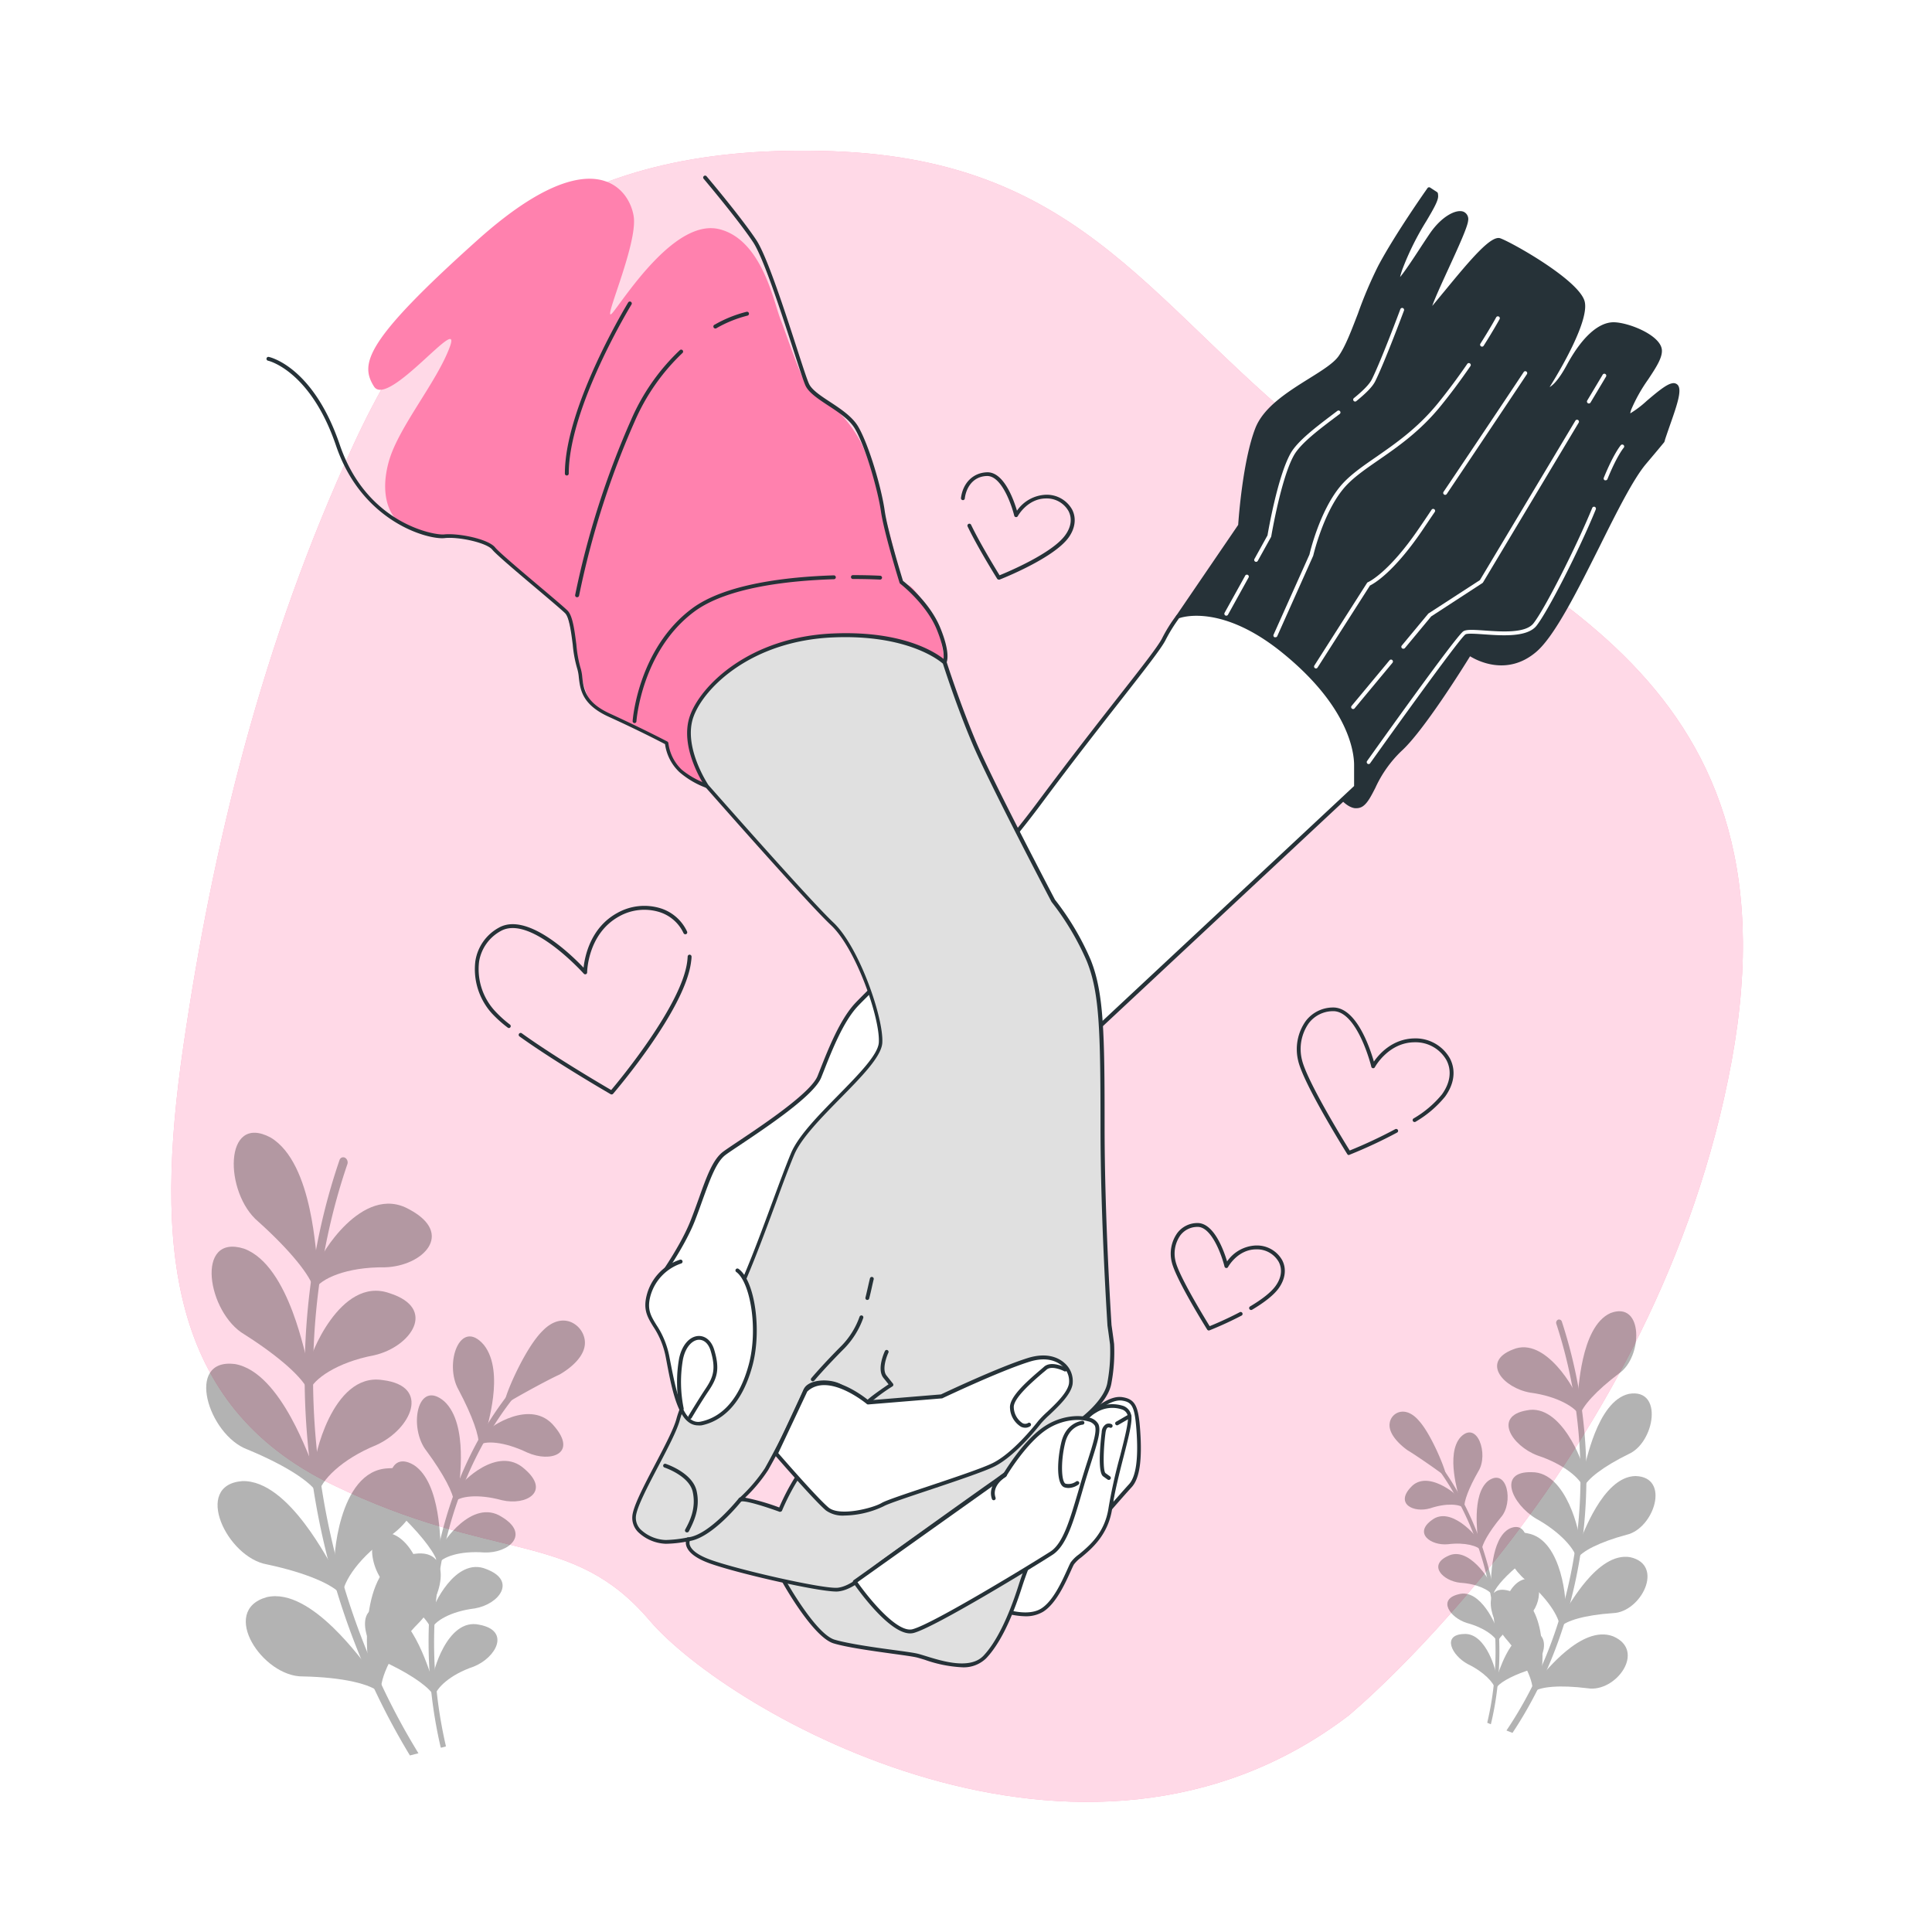 <svg class="animated" id="freepik_stories-holding-hands" xmlns="http://www.w3.org/2000/svg" viewBox="0 0 500 500" version="1.1" xmlns:xlink="http://www.w3.org/1999/xlink" xmlns:svgjs="http://svgjs.com/svgjs"><style>svg#freepik_stories-holding-hands:not(.animated) .animable {opacity: 0;}svg#freepik_stories-holding-hands.animated #freepik--Hearts--inject-50 {animation: 1.5s Infinite  linear floating;animation-delay: 0s;}            @keyframes floating {                0% {                    opacity: 1;                    transform: translateY(0px);                }                50% {                    transform: translateY(-10px);                }                100% {                    opacity: 1;                    transform: translateY(0px);                }            }        </style><g id="freepik--background-simple--inject-50" class="animable" style="transform-origin: 247.696px 252.665px;"><path d="M349,444s80.18-66.18,99.14-169.36S389.44,150.73,343.89,115.79,281.6,41.52,215.58,39.14s-100.18,24.21-124,75.71-36.62,104.37-44.14,156-3.85,92.82,38.51,113.35,62,11.51,82.16,35.17S280,496.54,349,444Z" style="fill: #FF81AE; transform-origin: 247.696px 252.665px;" id="el07l2clbxtm8j" class="animable"></path><g id="elcikwrmcwg1v"><path d="M349,444s80.18-66.18,99.14-169.36S389.44,150.73,343.89,115.79,281.6,41.52,215.58,39.14s-100.18,24.21-124,75.71-36.62,104.37-44.14,156-3.85,92.82,38.51,113.35,62,11.51,82.16,35.17S280,496.54,349,444Z" style="fill: rgb(255, 255, 255); opacity: 0.7; transform-origin: 247.696px 252.665px;" class="animable" id="elu0luj32l98"></path></g></g><g id="freepik--Plants--inject-50" class="animable animator-active" style="transform-origin: 240.907px 373.731px;"><g id="elc1s5vs08zic"><g style="opacity: 0.3; transform-origin: 102.372px 373.731px;" class="animable" id="el0a0u5du404uy"><path d="M136.06,356.66a.63.63,0,0,0-1-.06C114,380.31,105.91,416.85,114,452a.79.79,0,0,0,.13.31l1.23-.31a.71.71,0,0,0,0-.29c-7.92-34.55,0-70.51,20.79-93.85A.91.91,0,0,0,136.06,356.66Z" id="elcew7i6gbhpi" class="animable" style="transform-origin: 123.624px 404.346px;"></path><path d="M124.06,420.48c-8.49-1.92-12.24,13.13-11.94,13.36.09,1.71.2,3.43.36,5.15.48-2.17,4-5.6,10.07-7.66C128.44,429,132.18,422,124.06,420.48Z" id="elg4uk551b9f5" class="animable" style="transform-origin: 120.42px 429.65px;"></path><path d="M99.43,416.24c-8.36-1.54-5,11.63,1.48,14.52,6.28,3.06,10.45,6.19,11.45,8.24-.26-1.72-.48-3.44-.66-5.15C111.41,434,107.33,418,99.43,416.24Z" id="el32snswweee5" class="animable" style="transform-origin: 103.411px 427.558px;"></path><path d="M125.93,406.11c-8.21-3.52-14.13,10.2-13.86,10.47-.17,1.65-.3,3.32-.39,5,.79-2,4.87-4.55,11.18-5.32C129.09,415.22,133.84,409.15,125.93,406.11Z" id="elyovcf97ayms" class="animable" style="transform-origin: 120.879px 413.556px;"></path><path d="M101.92,397.15c-8.14-3.13-6.65,10.21-.61,14.25,5.83,4.18,9.54,8,10.24,10.15,0-1.69,0-3.37.1-5.05C111.34,416.59,109.56,400.46,101.92,397.15Z" id="eld718x4z0nqt" class="animable" style="transform-origin: 103.971px 409.114px;"></path><path d="M129.86,392.57c-7.71-5-15.58,7.1-15.35,7.41-.41,1.56-.78,3.13-1.11,4.73,1.08-1.75,5.52-3.42,11.94-2.93C131.71,402,137.33,397.07,129.86,392.57Z" id="elz805qox578d" class="animable" style="transform-origin: 123.412px 398.035px;"></path><path d="M107.14,379.17c-7.69-4.63-8.11,8.59-2.65,13.68,5.23,5.19,8.4,9.6,8.79,11.82.24-1.63.51-3.25.82-4.86C113.77,399.86,114.3,383.89,107.14,379.17Z" id="el1ydwtha5hht" class="animable" style="transform-origin: 107.458px 391.436px;"></path><path d="M135.75,380.16c-7-6.38-16.62,3.89-16.43,4.22q-.94,2.14-1.79,4.37c1.33-1.48,6-2.24,12.36-.5C136.22,389.73,142.57,386,135.75,380.16Z" id="el20zpou0b4jy" class="animable" style="transform-origin: 128.11px 383.413px;"></path><path d="M115,362.68c-7-6-9.37,6.8-4.63,12.81,4.48,6.07,7,11,7.08,13.2.48-1.53,1-3.05,1.52-4.55C118.6,384.13,121.43,368.68,115,362.68Z" id="eldk73hmlctvk" class="animable" style="transform-origin: 113.589px 374.904px;"></path><path d="M143.5,369.17c-6.08-7.57-17.26.6-17.11.95Q125.13,372,124,374c1.55-1.18,6.34-1,12.45,1.91C142.53,378.62,149.46,376.2,143.5,369.17Z" id="el5ki2xqu1esb" class="animable" style="transform-origin: 134.89px 371.479px;"></path><path d="M125.25,348.09c-6.15-7.22-10.43,4.84-6.56,11.62,3.6,6.79,5.42,12.07,5.16,14.25q1.05-2.1,2.19-4.14C125.69,369.74,130.84,355.21,125.25,348.09Z" id="elb2jcczb1o9v" class="animable" style="transform-origin: 122.541px 359.911px;"></path><path d="M131.17,362.55c-.23,0,4.6-12.91,9.64-17.79,4.81-5,9.47-1.6,10.06,1.79s-2.86,6.7-6.26,8.64C141.08,356.78,131.1,362.31,131.17,362.55Z" id="elp7q8mgcdaef" class="animable" style="transform-origin: 141.049px 352.392px;"></path><path d="M131.26,363.09h-.07a.55.55,0,0,1-.46-.38.43.43,0,0,1,0,0,.43.43,0,0,1,0-.42c.52-2.56,5.4-13.71,9.73-17.9,2.37-2.45,5.1-3.24,7.49-2.15a6,6,0,0,1,3.34,4.3c.86,4.61-4.74,8.2-6.48,9.19-3.44,1.56-12.52,6.59-13.3,7.23A.43.43,0,0,1,131.26,363.09Zm14-20.27a7.07,7.07,0,0,0-4.12,2.36c-4,3.85-7.77,12.65-9,16.09.84-.5,2.16-1.24,4.24-2.39,2.67-1.47,6.2-3.34,8.09-4.19,3.26-1.87,6.58-5,6-8.07a4.8,4.8,0,0,0-2.71-3.43A4.51,4.51,0,0,0,145.25,342.82Z" id="el9zd018plbp8" class="animable" style="transform-origin: 141.027px 352.425px;"></path><path d="M108.29,453.74c-28-45.59-35-103.87-18.39-152.45a1.43,1.43,0,0,0-.62-1.68,1,1,0,0,0-1.4.58c-16.83,49.08-9.82,107.91,18.21,154.12Z" id="elf2x8j3599y" class="animable" style="transform-origin: 93.566px 376.906px;"></path><path d="M105.21,402.58c-12.73,3-10.25,28-9.7,28.1,1,2.48,2,4.94,3.12,7.39-.45-3.55,2.75-11.12,10-18.34C115.64,412.25,117.21,399.16,105.21,402.58Z" id="el4x3gh7rlwx5" class="animable" style="transform-origin: 104.508px 420.046px;"></path><path d="M69,413.35c-12.36,3.51-1,20.71,9.45,20.51,10.24.21,17.6,1.95,20,4.31-1.23-2.38-2.4-4.78-3.53-7.2C94.59,431.38,80.82,410.55,69,413.35Z" id="elabnyoahmvjk" class="animable" style="transform-origin: 81.03px 425.63px;"></path><path d="M100.47,380c-13.15.47-14.34,24.92-13.83,25.13q.92,3.86,2,7.68c.1-3.48,4.42-10.12,12.77-15.64C109.48,391.3,113,379,100.47,380Z" id="el52bhk9vtbpk" class="animable" style="transform-origin: 97.621px 396.376px;"></path><path d="M62.69,383.31c-12.86,1-4,19.76,6.42,21.56,10.19,2.17,17.28,5.26,19.34,8-.86-2.5-1.68-5-2.44-7.57C85.63,405.63,75,382.93,62.69,383.31Z" id="elmum4sudl27g" class="animable" style="transform-origin: 72.377px 398.088px;"></path><path d="M99,357.16c-13.22-2.09-17.94,21.34-17.47,21.63q.36,3.88.88,7.79c.6-3.34,5.89-8.9,15-12.61C106.38,369.91,111.64,358.68,99,357.16Z" id="elcg92ea1uaqo" class="animable" style="transform-origin: 94.002px 371.804px;"></path><path d="M60.74,353c-13-1.54-6.84,18.37,3.31,22.13,9.88,4.08,16.51,8.44,18.18,11.45q-.75-3.87-1.34-7.77C80.47,379.12,73.06,355.07,60.74,353Z" id="elza1m9e4ho5" class="animable" style="transform-origin: 67.798px 369.748px;"></path><path d="M100.82,334.68c-12.92-4.61-21,17.28-20.58,17.63-.13,2.57-.22,5.15-.24,7.73,1.08-3.11,7.17-7.47,16.85-9.3C106.36,348.56,113.24,338.63,100.82,334.68Z" id="eljhi7fxrcn3" class="animable" style="transform-origin: 93.767px 347.041px;"></path><path d="M63.15,323.15c-12.78-4-9.49,16.58.12,22.21,9.3,5.9,15.3,11.42,16.54,14.67q-.19-3.9-.22-7.8C79.12,352.44,75.17,327.57,63.15,323.15Z" id="elshl5ocyiepd" class="animable" style="transform-origin: 67.288px 341.334px;"></path><path d="M105.94,313c-12.26-7-23.57,12.85-23.18,13.26Q82,330,81.4,333.77c1.53-2.83,8.25-5.9,18.2-5.79C109.42,327.71,117.77,319.31,105.94,313Z" id="elnirmboegze" class="animable" style="transform-origin: 96.574px 322.638px;"></path><path d="M70,294.37c-12.2-6.44-12,14.42-3.15,21.79,8.43,7.58,13.64,14.15,14.41,17.56.25-2.56.55-5.12.91-7.66C81.6,326.2,81.31,301.07,70,294.37Z" id="el9301melalha" class="animable" style="transform-origin: 71.331px 313.436px;"></path></g></g><g id="el53vsqn9m8p"><g style="opacity: 0.3; transform-origin: 394.028px 393.907px;" class="animable" id="elf1esx3qt09"><path d="M370.37,376.84a.45.45,0,0,1,.69.05c14.8,18.8,20.49,45.29,14.83,69.12a.67.67,0,0,1-.09.21l-.87-.35a.68.68,0,0,1,0-.2c5.56-23.46,0-49.52-14.6-68A.62.62,0,0,1,370.37,376.84Z" id="elwlszhiu08a" class="animable" style="transform-origin: 379.116px 411.461px;"></path><path d="M378.8,422.88c6-.49,8.6,10.46,8.38,10.6-.06,1.19-.14,2.39-.25,3.58-.33-1.57-2.85-4.35-7.08-6.4C375.72,428.44,373.09,423.09,378.8,422.88Z" id="elzat27w4kd3m" class="animable" style="transform-origin: 381.352px 429.962px;"></path><path d="M396.09,422.41c5.88-.23,3.51,8.68-1,10-4.4,1.52-7.33,3.29-8,4.63.17-1.18.33-2.37.45-3.56C387.68,433.65,390.55,422.87,396.09,422.41Z" id="el5jesqbz7pat" class="animable" style="transform-origin: 393.338px 429.723px;"></path><path d="M377.48,412.59c5.77-1.63,9.92,8.61,9.74,8.77.11,1.18.21,2.36.27,3.55-.55-1.47-3.42-3.69-7.85-4.88C375.27,418.67,371.93,413.93,377.48,412.59Z" id="elixt5ahp0w7d" class="animable" style="transform-origin: 381.031px 418.662px;"></path><path d="M394.34,408.75c5.72-1.37,4.68,7.85.43,10.07-4.09,2.34-6.7,4.64-7.19,6.09,0-1.19,0-2.38-.07-3.56C387.73,421.44,389,410.3,394.34,408.75Z" id="el6n1bintkhh9" class="animable" style="transform-origin: 392.904px 416.761px;"></path><path d="M374.72,402.69c5.42-2.74,10.95,6.57,10.79,6.76.28,1.14.54,2.29.78,3.44-.76-1.34-3.88-3-8.39-3.27C373.43,409.14,369.48,405.09,374.72,402.69Z" id="elbvvs8v9hpit" class="animable" style="transform-origin: 379.256px 407.538px;"></path><path d="M390.68,395.59c5.4-2.47,5.7,6.86,1.86,9.88-3.67,3.11-5.9,5.89-6.17,7.4-.17-1.17-.36-2.33-.58-3.49C386,409.44,385.65,398.18,390.68,395.59Z" id="eldu5osiavmh" class="animable" style="transform-origin: 390.456px 404.024px;"></path><path d="M370.59,393.37c4.91-3.76,11.67,4.42,11.54,4.64.44,1.07.86,2.16,1.25,3.25-.93-1.17-4.22-2.18-8.68-1.61C370.26,400.05,365.8,396.78,370.59,393.37Z" id="eld4zlnycg0w" class="animable" style="transform-origin: 375.953px 396.822px;"></path><path d="M385.19,383.21c4.93-3.49,6.58,5.74,3.25,9.47-3.14,3.81-4.92,7-5,8.55-.34-1.13-.69-2.24-1.07-3.35C382.63,397.9,380.64,386.77,385.19,383.21Z" id="el6k5o7mssicp" class="animable" style="transform-origin: 386.167px 391.833px;"></path><path d="M365.15,384.86c4.26-4.69,12.12,2.18,12,2.42q.88,1.47,1.71,3c-1.09-1-4.46-1.36-8.75.07C365.83,391.6,361,389.19,365.15,384.86Z" id="elstd63gxaakf" class="animable" style="transform-origin: 371.212px 386.952px;"></path><path d="M378,371.92c4.32-4.44,7.33,4.46,4.61,8.83-2.53,4.4-3.81,7.92-3.63,9.48-.49-1.06-1-2.1-1.53-3.13C377.65,387.08,374,376.35,378,371.92Z" id="elrfb37a18f0h" class="animable" style="transform-origin: 379.883px 380.471px;"></path><path d="M373.81,381.47c.16,0-3.24-9.53-6.77-13.47s-6.66-2.09-7.07.23,2,5,4.4,6.71C366.84,376.41,373.85,381.31,373.81,381.47Z" id="elpburtwubbi7" class="animable" style="transform-origin: 366.87px 373.588px;"></path><path d="M373.74,381.84h.05a.32.32,0,0,0,.32-.22s0,0,0,0a.3.3,0,0,0,0-.3c-.36-1.85-3.79-10.18-6.83-13.56-1.67-2-3.58-2.79-5.26-2.27a3.46,3.46,0,0,0-2.35,2.68c-.6,3.15,3.33,6.24,4.55,7.12,2.42,1.44,8.79,5.9,9.35,6.43A.32.32,0,0,0,373.74,381.84Zm-9.83-15.66a6.08,6.08,0,0,1,2.9,2.08c2.79,3.11,5.45,9.68,6.36,12.22-.59-.44-1.52-1.09-3-2.11-1.88-1.3-4.36-3-5.68-3.77-2.29-1.64-4.62-4.16-4.22-6.27a2.78,2.78,0,0,1,1.9-2.14A3.16,3.16,0,0,1,363.91,366.18Z" id="el68w57c48ch4" class="animable" style="transform-origin: 366.879px 373.587px;"></path><path d="M389.87,447.85c19.65-29.18,24.61-69.38,12.92-105.2a.89.89,0,0,1,.43-1.12.77.77,0,0,1,1,.55c11.81,36.19,6.89,76.79-12.79,106.39Z" id="el3b9pup6ibhr" class="animable" style="transform-origin: 400.216px 394.979px;"></path><path d="M392,412.23c8.94,3.43,7.19,20.68,6.81,20.72q-1,2.46-2.19,4.87c.31-2.45-1.93-8.09-7.05-13.9C384.71,418,383.61,408.61,392,412.23Z" id="elewquu9s0zhp" class="animable" style="transform-origin: 392.502px 424.622px;"></path><path d="M417.48,423.48c8.68,3.72.68,14.64-6.63,13.44-7.2-.9-12.37-.42-14.08,1,.87-1.55,1.69-3.11,2.48-4.7C399.49,433.54,409.17,420.31,417.48,423.48Z" id="elemqm5zyufvh" class="animable" style="transform-origin: 409.016px 430.455px;"></path><path d="M395.36,396.83c9.24,1.67,10.08,19,9.72,19.06q-.65,2.61-1.4,5.19c-.07-2.46-3.11-7.56-9-12.29C389,403.87,386.59,394.88,395.36,396.83Z" id="ela7piy61lnw7" class="animable" style="transform-origin: 397.364px 408.819px;"></path><path d="M421.9,403c9,2,2.81,14.28-4.51,14.48-7.16.49-12.14,1.93-13.59,3.63q.92-2.5,1.72-5.07C405.79,416.36,413.29,401.51,421.9,403Z" id="elhazriodlqbu" class="animable" style="transform-origin: 415.086px 412.002px;"></path><path d="M396.39,381c9.29-.12,12.6,16.81,12.27,17-.17,1.8-.37,3.59-.62,5.38-.42-2.41-4.14-6.85-10.56-10.39C391.21,389.17,387.52,380.74,396.39,381Z" id="elmwm49xgktff" class="animable" style="transform-origin: 399.901px 392.187px;"></path><path d="M423.27,382c9.13.24,4.8,13.6-2.33,15.2-6.94,1.87-11.59,4.25-12.76,6.2.35-1.77.66-3.54.93-5.33C409.41,398.27,414.62,382.13,423.27,382Z" id="el3czrnuoliw9" class="animable" style="transform-origin: 418.314px 392.7px;"></path><path d="M395.12,365c9.07-1.93,14.75,14.27,14.45,14.48.1,1.81.15,3.63.17,5.45-.76-2.3-5-6-11.83-8.25C391.23,374.17,386.4,366.5,395.12,365Z" id="eloi8n2tntw3" class="animable" style="transform-origin: 400.073px 374.885px;"></path><path d="M421.57,360.73c9-1.54,6.67,12.61-.08,15.58-6.53,3.2-10.75,6.47-11.61,8.62q.14-2.71.15-5.46C410.36,379.67,413.13,362.61,421.57,360.73Z" id="elp3mva10vn9r" class="animable" style="transform-origin: 418.675px 372.772px;"></path><path d="M391.52,349.25c8.61-3.68,16.56,11.42,16.28,11.67q.54,2.7,1,5.41c-1.08-2.15-5.8-5-12.78-5.92C389.08,359.21,383.21,352.47,391.52,349.25Z" id="elk0hnobtwmy" class="animable" style="transform-origin: 398.122px 357.501px;"></path><path d="M416.8,339.82c8.56-3.28,8.4,11.34,2.21,15.62-5.92,4.47-9.58,8.55-10.12,10.87-.17-1.82-.38-3.65-.64-5.47C408.61,361,408.82,343.37,416.8,339.82Z" id="elp6zw3f3ycy" class="animable" style="transform-origin: 415.857px 352.827px;"></path></g></g></g><g id="freepik--Hearts--inject-50" class="animable" style="transform-origin: 249.535px 233.278px;"><path d="M158.29,283.24a.57.57,0,0,1-.25-.06c-.14-.09-14.27-8.25-23.59-14.95a.5.5,0,0,1,.58-.82c8.45,6.08,20.88,13.37,23.15,14.69,2.27-2.69,18.09-21.83,19.65-33.09.07-.5.11-1,.14-1.47a.5.5,0,0,1,.52-.47.51.51,0,0,1,.48.53c0,.5-.08,1-.15,1.54-1.71,12.37-19.4,33.05-20.15,33.93A.52.52,0,0,1,158.29,283.24Z" style="fill: rgb(38, 50, 56); transform-origin: 156.605px 265.155px;" id="el5nhmv35pb72" class="animable"></path><path d="M131.72,266.06a.51.51,0,0,1-.31-.11,31.09,31.09,0,0,1-4.18-3.76,17.06,17.06,0,0,1-4.2-13.51,11.93,11.93,0,0,1,6-8.56c7.32-4.24,18.86,7,22,10.32.31-2.89,1.77-10.35,8.71-14.16a14.28,14.28,0,0,1,11.26-1.2,11.27,11.27,0,0,1,6.81,6,.5.5,0,0,1-.24.67.52.52,0,0,1-.67-.25,10.26,10.26,0,0,0-6.21-5.45,13.28,13.28,0,0,0-10.47,1.12c-8.16,4.49-8.27,14.38-8.27,14.48a.49.49,0,0,1-.32.47.5.5,0,0,1-.55-.14c-.14-.15-13.88-15.41-21.54-11a11,11,0,0,0-5.55,7.87,16,16,0,0,0,4,12.68,29.62,29.62,0,0,0,4,3.64.5.5,0,0,1,.08.7A.51.51,0,0,1,131.72,266.06Z" style="fill: rgb(38, 50, 56); transform-origin: 150.377px 250.248px;" id="el2vyj2llluuv" class="animable"></path><path d="M349.1,298.92a.48.48,0,0,1-.42-.23c-.46-.74-11.32-18.12-12.71-24.16a12.61,12.61,0,0,1,1.95-10.28,8.87,8.87,0,0,1,6.93-3.51c6.14-.21,9.68,10.46,10.71,14,1.32-1.91,4.75-5.88,10.43-6a10.19,10.19,0,0,1,9.25,5.18c1.59,3.06,1.14,6.57-1.25,9.88a28,28,0,0,1-7.58,6.47.5.5,0,1,1-.53-.84,27.08,27.08,0,0,0,7.3-6.21c2.16-3,2.58-6.14,1.17-8.84a9.17,9.17,0,0,0-8.2-4.64H366c-6.72.1-10.15,6.38-10.18,6.45a.5.5,0,0,1-.93-.12c0-.15-3.66-14.61-10-14.38a7.9,7.9,0,0,0-6.18,3.12,11.6,11.6,0,0,0-1.77,9.44c1.25,5.42,10.79,21,12.37,23.5a122.86,122.86,0,0,0,11.78-5.52.51.51,0,0,1,.68.2.5.5,0,0,1-.21.68,122.88,122.88,0,0,1-12.28,5.73A.57.57,0,0,1,349.1,298.92Z" style="fill: rgb(38, 50, 56); transform-origin: 355.891px 279.829px;" id="elbeym76yu7l" class="animable"></path><path d="M258.48,150a.49.49,0,0,1-.42-.23c-.05-.08-5-8-7.64-13.52a.5.5,0,0,1,.24-.67.5.5,0,0,1,.66.24c2.29,4.78,6.38,11.46,7.37,13.06,2.25-.91,13.68-5.73,17-10.39,1.53-2.11,1.83-4.32.84-6.23a6.47,6.47,0,0,0-5.9-3.26c-4.76.07-7.2,4.52-7.22,4.57a.51.51,0,0,1-.51.26.51.51,0,0,1-.42-.38c-.71-2.9-3.32-10.37-7.07-10.26S250,126.4,249.69,129a.48.48,0,0,1-.55.43.5.5,0,0,1-.44-.56c.5-3.9,3.13-6.51,6.71-6.64,4.37-.18,6.94,7.11,7.78,9.94a9.55,9.55,0,0,1,7.47-4.13,7.51,7.51,0,0,1,6.79,3.8c1.16,2.22.83,4.88-.9,7.28-3.9,5.39-17.31,10.67-17.88,10.89A.58.58,0,0,1,258.48,150Z" style="fill: rgb(38, 50, 56); transform-origin: 263.414px 136.12px;" id="elypvbpl4hm1" class="animable"></path><path d="M312.86,344.33a.51.51,0,0,1-.43-.23c-.33-.53-8.17-13.09-9.18-17.47a9.2,9.2,0,0,1,1.43-7.52,6.52,6.52,0,0,1,5.11-2.59h.14c4.26,0,6.8,7.14,7.64,9.94a9.51,9.51,0,0,1,7.46-4.13h.12a7.48,7.48,0,0,1,6.68,3.8c1.16,2.22.82,4.87-.91,7.28-1.23,1.7-3.55,3.57-6.88,5.55a.51.51,0,0,1-.69-.18.49.49,0,0,1,.18-.68c3.21-1.91,5.43-3.69,6.58-5.28,1.53-2.11,1.82-4.33.83-6.23a6.47,6.47,0,0,0-5.79-3.26h-.1c-4.78.06-7.2,4.52-7.23,4.57a.48.48,0,0,1-.5.26.49.49,0,0,1-.42-.38c-.71-2.9-3.37-10.44-7.08-10.26a5.54,5.54,0,0,0-4.35,2.19,8.21,8.21,0,0,0-1.24,6.7c.87,3.82,7.53,14.69,8.83,16.8,1.1-.44,4.39-1.82,7.84-3.64a.5.5,0,0,1,.46.88A91.17,91.17,0,0,1,313,344.3Z" style="fill: rgb(38, 50, 56); transform-origin: 317.747px 330.425px;" id="elfkk7cfybgem" class="animable"></path></g><g id="freepik--Hands--inject-50" class="animable" style="transform-origin: 251.8px 238.476px;"><path d="M430.42,113.69c2.09-6.56,5.67-14.62,2.39-14s-13.42,12.23-11,6,8.65-12.23,7.76-15.51-8.35-6.26-11.93-6.26S409.85,87.44,406,94.6s-6,6.26-6,6.26,11.34-17.59,9.55-23S390.76,63,388.08,62.1s-11.93,11.33-17,17.29,8.05-18.78,8.35-22.36-5.07-2.09-8.95,3.58-11,17.59-8.05,8.94,9.24-16.4,9.24-18.79a3.26,3.26,0,0,0-.06-.67l-1.78-1.16s-8.31,11.73-12.71,20-6.85,18.58-10.27,23.47-18.09,9.78-21.51,18.57-4.4,24.94-4.4,24.94l-16.11,23.59s-.75,1,6.46,2.4,21.36,11.26,27.42,19.63,8.08,24.24,8.08,24.24,3.18,4.33,5.77,2.31,3.75-8.66,9.82-14.14,17.89-24.82,17.89-24.82,8.66,6.35,17-.87,20.78-39.54,28.28-48.48c1.47-1.75,3.07-3.68,4.72-5.64C430.34,114,430.37,113.85,430.42,113.69Z" style="fill: rgb(38, 50, 56); transform-origin: 369.472px 128.773px;" id="el5hh4t051prt" class="animable"></path><path d="M351.06,209.16a3.25,3.25,0,0,1-.44,0c-2.22-.31-4.15-2.91-4.23-3a.5.5,0,0,1-.09-.24c0-.15-2.08-15.84-8-24-5.76-8-19.69-17.94-27.1-19.43-6.37-1.27-6.72-2.2-6.84-2.54a.66.66,0,0,1,.08-.66l16-23.45c.11-1.61,1.18-16.61,4.43-25,2.14-5.51,8.37-9.41,13.87-12.85,3.44-2.14,6.41-4,7.69-5.83,1.77-2.52,3.32-6.65,5-11a108.26,108.26,0,0,1,5.26-12.38c4.37-8.24,12.67-20,12.75-20.1a.5.5,0,0,1,.68-.13l1.78,1.16a.52.52,0,0,1,.22.32,3.87,3.87,0,0,1,.07.77c0,1.21-1.25,3.36-3,6.33a72,72,0,0,0-6.27,12.62,19.85,19.85,0,0,0-.58,1.94c1.14-1.3,3.51-4.9,5.16-7.43.92-1.41,1.82-2.77,2.59-3.9,3-4.36,6.72-6.27,8.61-5.59a2.08,2.08,0,0,1,1.25,2.34c-.14,1.63-2.55,6.89-5.1,12.45-1.6,3.49-3.52,7.66-4.18,9.6l.05-.05c.94-1.11,2-2.43,3.19-3.85,6.93-8.45,12-14.38,14.34-13.6,2.87,1,19.93,10.54,21.79,16.12,1.61,4.84-6.57,18.54-9,22.4.87-.5,2.38-1.89,4.48-5.78,3.84-7.09,8.13-11,12.07-11,3.58,0,11.42,3,12.41,6.63.57,2.08-1.3,4.91-3.46,8.17a41.64,41.64,0,0,0-4.31,7.64,4.34,4.34,0,0,0-.32,1.14,26.57,26.57,0,0,0,4.28-3.25c2.47-2.09,5-4.25,6.52-4.52a1.48,1.48,0,0,1,1.49.42c1.09,1.27,0,4.7-1.94,10.19-.47,1.35-.95,2.73-1.37,4,0,.09,0,.18-.07.26l-.05.2a.57.57,0,0,1-.1.19c-1.64,2-3.25,3.89-4.72,5.64-3.29,3.92-7.54,12.4-12,21.37-5.69,11.35-11.57,23.09-16.31,27.17-7.47,6.44-15.26,2.38-17.19,1.19-1.84,3-12.11,19.41-17.72,24.49a31,31,0,0,0-6.8,9.59c-1.06,2.06-1.89,3.68-3,4.57A2.89,2.89,0,0,1,351.06,209.16Zm-3.79-3.55c.35.45,1.9,2.31,3.49,2.53a2,2,0,0,0,1.5-.41c1-.76,1.76-2.3,2.76-4.25a31.8,31.8,0,0,1,7-9.87c5.94-5.38,17.68-24.52,17.8-24.71a.51.51,0,0,1,.72-.15c.34.25,8.45,6,16.41-.84,4.58-3.95,10.42-15.59,16.06-26.86,4.53-9,8.8-17.55,12.17-21.56l4.64-5.55,0-.07a2,2,0,0,1,.09-.33h0c.42-1.33.9-2.72,1.38-4.08,1.28-3.7,2.89-8.31,2.12-9.21,0,0-.15-.16-.55-.09-1.24.23-3.91,2.49-6.06,4.31-3.48,3-4.77,3.93-5.57,3.36-.6-.42-.34-1.39,0-2.37a41.8,41.8,0,0,1,4.41-7.84c1.94-2.94,3.77-5.71,3.33-7.36-.8-2.92-7.92-5.89-11.45-5.89S410,88.18,406.41,94.84c-3.9,7.2-6.18,6.66-6.6,6.48a.46.46,0,0,1-.28-.31.48.48,0,0,1,.05-.42c3.12-4.84,10.9-18.31,9.49-22.53-1.69-5.07-18.53-14.62-21.15-15.49-1.87-.62-9,8.08-13.26,13.28-1.17,1.43-2.26,2.75-3.2,3.87-.64.75-1.21,1.34-1.75,1-.71-.45-.43-1.5,4.21-11.62,2.29-5,4.89-10.66,5-12.11.06-.72-.14-1.16-.59-1.32-1.27-.46-4.66,1.14-7.45,5.22-.76,1.12-1.65,2.48-2.57,3.88-4.88,7.44-5.88,8.67-6.71,8.26-.53-.25-.61-.86.35-3.64a72.12,72.12,0,0,1,6.35-12.81c1.54-2.62,2.86-4.88,2.86-5.82a2.23,2.23,0,0,0,0-.37L370,49.61a225.69,225.69,0,0,0-12.4,19.6,105.07,105.07,0,0,0-5.22,12.27c-1.67,4.43-3.24,8.62-5.08,11.25-1.4,2-4.45,3.9-8,6.1-5.36,3.36-11.45,7.16-13.47,12.37-3.36,8.62-4.36,24.62-4.37,24.78a.48.48,0,0,1-.09.25l-16,23.39c.3.25,1.49.93,6,1.83,7.6,1.52,21.85,11.71,27.73,19.82S347.05,203.94,347.27,205.61Zm-42-45.83,0,0Zm125-45.61Z" style="fill: rgb(38, 50, 56); transform-origin: 369.469px 128.818px;" id="elfjck8wjam3g" class="animable"></path><path d="M350.7,103.92a.5.5,0,0,1-.32-.88c2.56-2.08,4-3.61,4.62-4.8,2.44-4.88,7.36-18.09,7.41-18.22a.5.5,0,0,1,.64-.3.52.52,0,0,1,.3.65c-.05.13-5,13.39-7.45,18.31-.68,1.35-2.18,2.93-4.89,5.13A.45.45,0,0,1,350.7,103.92Z" style="fill: rgb(255, 255, 255); transform-origin: 356.791px 91.805px;" id="elcq1hy3pyzma" class="animable"></path><path d="M325.08,145.4a.53.53,0,0,1-.24-.06.5.5,0,0,1-.19-.68l3.38-6.11c.23-1.34,2.61-15.11,5.92-21.13,1.83-3.31,6.77-7,11.56-10.63l.6-.45a.5.5,0,0,1,.6.8l-.6.45c-4.7,3.53-9.56,7.19-11.28,10.31-3.33,6-5.8,20.75-5.83,20.9a1,1,0,0,1-.05.16l-3.43,6.18A.49.49,0,0,1,325.08,145.4Z" style="fill: rgb(255, 255, 255); transform-origin: 335.748px 125.82px;" id="el86d6w7oehzq" class="animable"></path><path d="M317.36,159.34a.53.53,0,0,1-.24-.06.51.51,0,0,1-.2-.68l5.31-9.57a.5.5,0,1,1,.87.48l-5.3,9.58A.5.5,0,0,1,317.36,159.34Z" style="fill: rgb(255, 255, 255); transform-origin: 320.027px 154.03px;" id="el1havsovp202h" class="animable"></path><path d="M383.55,89.71a.56.56,0,0,1-.27-.08.5.5,0,0,1-.15-.69c2.59-4.08,4.07-6.79,4.08-6.82a.51.51,0,0,1,.68-.2.5.5,0,0,1,.2.68s-1.51,2.77-4.12,6.88A.49.49,0,0,1,383.55,89.71Z" style="fill: rgb(255, 255, 255); transform-origin: 385.601px 85.786px;" id="elaut3r52caaa" class="animable"></path><path d="M330.06,164.92a.78.78,0,0,1-.21,0,.51.51,0,0,1-.25-.67l9.29-20.74c.07-.36,2.53-10.94,7.81-17.45,2.31-2.86,5.6-5.14,9.42-7.78,5-3.48,10.72-7.42,16-13.9,2.58-3.18,5.13-6.61,7.59-10.18a.5.5,0,1,1,.82.57c-2.47,3.59-5,7-7.63,10.24-5.34,6.59-11.1,10.57-16.18,14.09-3.76,2.6-7,4.84-9.21,7.59-5.14,6.33-7.62,17-7.65,17.13l-9.32,20.84A.49.49,0,0,1,330.06,164.92Z" style="fill: rgb(255, 255, 255); transform-origin: 355.095px 129.445px;" id="elrvbg2v67ynd" class="animable"></path><path d="M374,128.07a.46.46,0,0,1-.27-.09.49.49,0,0,1-.14-.69c8.87-13.16,20.62-30.79,20.74-31a.49.49,0,0,1,.69-.14.5.5,0,0,1,.14.69c-.12.18-11.87,17.81-20.74,31A.52.52,0,0,1,374,128.07Z" style="fill: rgb(255, 255, 255); transform-origin: 384.373px 112.067px;" id="ely4g2y7x1i0b" class="animable"></path><path d="M340.59,173a.5.5,0,0,1-.27-.08.49.49,0,0,1-.16-.69l13.63-21.37a.48.48,0,0,1,.23-.19c.05,0,5.26-2.3,13.09-13.75,1-1.44,2.13-3.12,3.38-5a.5.5,0,1,1,.83.56c-1.26,1.85-2.4,3.54-3.38,5-7.39,10.8-12.45,13.6-13.39,14.05L341,172.74A.51.51,0,0,1,340.59,173Z" style="fill: rgb(255, 255, 255); transform-origin: 355.744px 152.349px;" id="elazq8jku5qh" class="animable"></path><path d="M411.2,104.42a.45.45,0,0,1-.25-.07.51.51,0,0,1-.18-.69l4-6.69a.5.5,0,1,1,.86.51l-4,6.7A.51.51,0,0,1,411.2,104.42Z" style="fill: rgb(255, 255, 255); transform-origin: 413.204px 100.569px;" id="elr6laxlz7e5a" class="animable"></path><path d="M363.16,167.89a.5.5,0,0,1-.38-.82l6.84-8.24a.48.48,0,0,1,.11-.09L383,150.13l24.69-41.23a.5.5,0,1,1,.85.52l-24.74,41.32a.49.49,0,0,1-.16.16l-13.25,8.63-6.79,8.18A.55.55,0,0,1,363.16,167.89Z" style="fill: rgb(255, 255, 255); transform-origin: 385.651px 138.258px;" id="eld762qd389t" class="animable"></path><path d="M350.18,183.5a.51.51,0,0,1-.32-.12.49.49,0,0,1-.06-.7l9.81-11.8a.5.5,0,0,1,.7-.07.52.52,0,0,1,.07.71l-9.81,11.8A.5.5,0,0,1,350.18,183.5Z" style="fill: rgb(255, 255, 255); transform-origin: 355.084px 177.099px;" id="elvy1i5ch3pbf" class="animable"></path><path d="M415.52,124.3a.58.58,0,0,1-.18,0,.5.5,0,0,1-.28-.65c2.59-6.34,4.35-8.37,4.42-8.45a.5.5,0,0,1,.75.66s-1.74,2-4.24,8.17A.51.51,0,0,1,415.52,124.3Z" style="fill: rgb(255, 255, 255); transform-origin: 417.683px 119.677px;" id="eld7a0pdzbx7c" class="animable"></path><path d="M354.21,197.74a.52.52,0,0,1-.29-.09.51.51,0,0,1-.12-.7c2.35-3.3,23-32.31,24.91-33.57.76-.5,2.51-.41,5.54-.2,4.46.31,10.57.74,12.61-1.86,2.93-3.72,11-19.64,15.21-29.87a.5.5,0,0,1,.65-.28.51.51,0,0,1,.27.66c-4.28,10.5-12.32,26.26-15.34,30.11-2.37,3-8.78,2.57-13.47,2.24-2.16-.15-4.41-.31-4.92,0-1.31.87-15.45,20.4-24.64,33.31A.49.49,0,0,1,354.21,197.74Z" style="fill: rgb(255, 255, 255); transform-origin: 383.369px 164.437px;" id="eluf0n3jyyg2k" class="animable"></path><path d="M169.06,333.22s7.07-9.33,10.18-17.25,4.81-15,8.2-17.54,22.35-14.15,24.61-19.8,5.38-14.15,9.62-18.67,30-28.85,47.24-52,30-38.18,32.24-42.43a39.51,39.51,0,0,1,3.68-5.94s10.75-4.52,27.44,9.05,18.67,25.18,18.67,29.42v5.66l-72.42,67.6-86.84,71.57a27.79,27.79,0,0,1-13-4.25A109.62,109.62,0,0,0,169.06,333.22Z" style="fill: rgb(255, 255, 255); transform-origin: 260px 250.879px;" id="elmza73dfzlvs" class="animable"></path><path d="M191.68,343.34c-.24,0-6.16,0-13.26-4.32-6.95-4.16-9.54-5.33-9.57-5.34a.5.5,0,0,1-.19-.76c.07-.09,7.06-9.37,10.11-17.14.78-2,1.46-3.88,2.12-5.72,2-5.61,3.59-10,6.25-12,.71-.53,2.08-1.45,3.8-2.6,6.61-4.42,18.91-12.64,20.65-17l.64-1.61c2.17-5.5,5.15-13,9.07-17.21.78-.83,2.25-2.3,4.29-4.33,9.36-9.33,28.82-28.73,42.92-47.68,8.31-11.17,15.71-20.62,21.12-27.53,6-7.63,9.93-12.67,11.08-14.83a38.58,38.58,0,0,1,3.74-6,.45.45,0,0,1,.19-.14c.45-.19,11.21-4.49,27.94,9.13,17.5,14.23,18.86,26.41,18.86,29.8v5.66a.48.48,0,0,1-.16.36l-72.41,67.61L192,343.22A.47.47,0,0,1,191.68,343.34ZM169.82,333c1.08.54,3.83,2,9.11,5.14a28.22,28.22,0,0,0,12.58,4.16l86.7-71.44,72.23-67.44V198c0-3.28-1.34-15.07-18.49-29-15.32-12.47-25.64-9.43-26.81-9a41.43,41.43,0,0,0-3.55,5.76c-1.19,2.24-5.16,7.31-11.17,15-5.41,6.9-12.81,16.34-21.11,27.51-14.14,19-33.64,38.44-43,47.79-2,2-3.5,3.48-4.27,4.3-3.79,4-6.73,11.47-8.87,16.9l-.64,1.61c-1.86,4.64-13.85,12.66-21,17.45-1.72,1.15-3.07,2.05-3.76,2.57-2.42,1.81-4,6.33-5.91,11.56-.66,1.85-1.34,3.76-2.13,5.76C177,323,171.31,331,169.82,333Z" style="fill: rgb(38, 50, 56); transform-origin: 259.998px 250.839px;" id="eljae909d1b5" class="animable"></path><path d="M283.35,365.17s3.82-3.59,7-3.14,3.81,2,4.26,8.07.22,11.89-2,14.35-5.16,5.83-5.16,5.83,1.57-14.57,1.35-18.83S283.35,365.17,283.35,365.17Z" style="fill: rgb(255, 255, 255); transform-origin: 289.075px 376.135px;" id="elq5xhcwt5ti8" class="animable"></path><path d="M287.39,390.78a.45.45,0,0,1-.2,0,.5.5,0,0,1-.3-.51c0-.15,1.57-14.59,1.35-18.76-.21-3.88-5-5.82-5.07-5.84a.49.49,0,0,1-.31-.37.52.52,0,0,1,.15-.46c.16-.15,4-3.74,7.37-3.27,3.53.51,4.24,2.47,4.69,8.53.56,7.7-.14,12.51-2.15,14.73-2.21,2.43-5.12,5.79-5.15,5.82A.52.52,0,0,1,287.39,390.78ZM284.27,365c1.5.76,4.78,2.82,5,6.38s-.78,13.44-1.18,17.34c1.06-1.2,2.73-3.11,4.13-4.64,1.79-2,2.43-6.68,1.89-14-.47-6.31-1.2-7.24-3.84-7.62C288.05,362.21,285.41,364.11,284.27,365Z" style="fill: rgb(38, 50, 56); transform-origin: 289.054px 376.159px;" id="elvvf4kw5va" class="animable"></path><path d="M258.91,416.52s6.73,2.69,10.76.23,6.73-10.09,7.85-12.11,8.52-5.16,9.87-14.36,5.38-20.63,4.93-23.77-5.83-3.36-9-1.34-3.14,3.36-4.48,6.28-6.06,26.23-8.3,28.25-8.52,3.82-9.42,7.4S258.91,416.52,258.91,416.52Z" style="fill: rgb(255, 255, 255); transform-origin: 275.632px 390.824px;" id="ele7nf54jev7h" class="animable"></path><path d="M265.35,418.29a20.3,20.3,0,0,1-6.63-1.3.5.5,0,0,1-.3-.58c0-.06,1.36-5.88,2.25-9.43.64-2.59,3.68-4.22,6.37-5.67a18.45,18.45,0,0,0,3.19-2c1.29-1.16,3.84-11.49,5.53-18.33a98.34,98.34,0,0,1,2.65-9.76c.26-.57.47-1.07.66-1.53a9.27,9.27,0,0,1,11.72-5.81,3.24,3.24,0,0,1,2,2.54c.25,1.76-.74,5.64-2,10.55-1.09,4.24-2.31,9.05-2.95,13.37-1,6.91-5.39,10.53-8,12.7a9.31,9.31,0,0,0-1.9,1.82c-.23.4-.53,1.08-.89,1.87-1.43,3.14-3.81,8.39-7.14,10.42A8.67,8.67,0,0,1,265.35,418.29Zm-5.86-2.08c1.48.51,6.69,2.09,9.92.11,3.06-1.87,5.37-6.95,6.75-10,.38-.84.68-1.51.92-1.95a9.5,9.5,0,0,1,2.15-2.1c2.67-2.21,6.71-5.54,7.67-12.08a134.77,134.77,0,0,1,3-13.47c1.17-4.61,2.19-8.6,2-10.16a2.27,2.27,0,0,0-1.46-1.77,7.82,7.82,0,0,0-6.75.78,7.74,7.74,0,0,0-3.62,4.5c-.2.47-.41,1-.68,1.57-.48,1-1.46,5-2.59,9.58-2.44,9.9-4.42,17.57-5.83,18.84a18.34,18.34,0,0,1-3.39,2.11c-2.5,1.35-5.34,2.87-5.88,5C260.89,410.21,259.82,414.79,259.49,416.21Z" style="fill: rgb(38, 50, 56); transform-origin: 275.618px 390.847px;" id="elg68kv5n7v9" class="animable"></path><path d="M286.94,383a.52.52,0,0,1-.29-.09l-1.16-.83c-1.71-1.22-.38-11.32-.37-11.43a2.49,2.49,0,0,1,1.12-2.07,1.61,1.61,0,0,1,1.44,0,.5.5,0,1,1-.48.88.62.62,0,0,0-.52,0c-.16.08-.44.36-.57,1.31-.57,4.27-.7,9.95,0,10.48l1.16.83a.49.49,0,0,1,.12.69A.49.49,0,0,1,286.94,383Z" style="fill: rgb(38, 50, 56); transform-origin: 286.279px 375.706px;" id="el3wzv3x7ora" class="animable"></path><path d="M289.1,368.87a.5.5,0,0,1-.25-.93l3.22-1.86a.51.51,0,0,1,.69.18.49.49,0,0,1-.19.68l-3.22,1.86A.45.45,0,0,1,289.1,368.87Z" style="fill: rgb(38, 50, 56); transform-origin: 290.716px 367.441px;" id="el1157s6msece" class="animable"></path><path d="M202.84,409.12s7.85,14.13,13,15.7,18.16,2.92,21.3,3.59,13.23,5.16,17.72.45,7.63-13.46,9.2-18.39,3.81-10.09,3.81-10.09l-66.83,3.36Z" style="fill: rgb(224, 224, 224); transform-origin: 234.455px 415.683px;" id="eljybnphjc5xi" class="animable"></path><path d="M248.93,431.49a33.76,33.76,0,0,1-9.6-1.94c-.93-.28-1.73-.53-2.28-.65-1.07-.23-3.36-.55-6-.91-5.31-.74-11.91-1.65-15.33-2.69-5.29-1.61-13-15.35-13.3-15.93l0-.09-1.8-5.38a.49.49,0,0,1,.06-.44.51.51,0,0,1,.39-.22l66.83-3.36a.46.46,0,0,1,.44.21.5.5,0,0,1,0,.49c0,.05-2.25,5.19-3.8,10-2.79,8.78-5.92,15-9.31,18.58A8.33,8.33,0,0,1,248.93,431.49ZM203.3,408.92c.46.83,7.92,14,12.69,15.42,3.34,1,10.18,2,15.17,2.66,2.79.38,5,.68,6.1.92.59.13,1.41.38,2.37.68,4.27,1.32,11.42,3.54,14.88-.09,3.23-3.39,6.37-9.68,9.08-18.19,1.21-3.81,2.84-7.8,3.52-9.4l-65.38,3.29Z" style="fill: rgb(38, 50, 56); transform-origin: 234.498px 415.691px;" id="eld5pg75ulcum" class="animable"></path><path d="M244.51,171.45s-1.08-6.77-1.6-8.79-5.84-10.31-7.72-11.15l-1.87-.83s-6.71-29.35-10.86-36.82-10-11.35-12.18-12.18-6.65-15-8.31-19.11-4.7-20.48-15.78-23.25-23.53,16.33-27.41,21.32S165.15,63.47,164,56,153,35.78,123.62,62.09,93.17,94.2,96.77,100s23-19.38,19.65-10.25-13.29,20.77-15.78,29.63.28,14.67,3.6,16.33,10.81,3,10.81,3,7.67-.25,10.23,1.47l2.56,1.73,18.78,16.38s2.3,9.2,2.75,11.79,2.21,10.8,4.15,12.46,19.07,9.71,19.07,9.71a13.44,13.44,0,0,0,3.6,7.19,16.89,16.89,0,0,0,6.79,4s3.21-19.24,22.59-26.16a103.23,103.23,0,0,1,36-6.09Z" style="fill: #FF81AE; transform-origin: 169.911px 124.85px;" id="el05h7kk1rgomy" class="animable"></path><path d="M183,203.92a.45.45,0,0,1-.16,0,22.48,22.48,0,0,1-7-4.09,12.26,12.26,0,0,1-3.73-7.25c-1.18-.62-6.81-3.55-14.53-7.06-6.95-3.15-7.41-7.05-7.78-10.19a11.3,11.3,0,0,0-.47-2.47,31,31,0,0,1-1.1-6c-.43-3.33-.91-7.11-2-8.18-.81-.8-3.91-3.43-7.2-6.21-5-4.21-10.65-9-11.62-10.21-1.46-1.83-8.82-3.41-12.34-3-4.25.47-21.36-4.11-28.1-23.91-6.6-19.43-17.5-22-17.61-22a.5.5,0,0,1-.38-.6.49.49,0,0,1,.59-.38c.47.1,11.54,2.69,18.35,22.7,7,20.58,24.61,23.5,27,23.24,3.55-.39,11.43,1.13,13.23,3.38.91,1.15,6.77,6.1,11.48,10.08,3.45,2.91,6.43,5.43,7.26,6.26,1.32,1.32,1.8,5.11,2.27,8.77a32.22,32.22,0,0,0,1,5.8,11.24,11.24,0,0,1,.53,2.7c.36,3,.77,6.48,7.2,9.4,8.71,4,14.76,7.18,14.82,7.21a.53.53,0,0,1,.26.39,11.5,11.5,0,0,0,3.43,6.87A21.76,21.76,0,0,0,182,202.5a17.68,17.68,0,0,1-.23-11.54c2.08-6.54,7.77-12.18,16.93-16.76,22.54-11.27,42.06-4.71,45.45-3.41.16-.86.22-3.17-1.74-7.94-2.71-6.58-9.36-11.73-9.43-11.78a.49.49,0,0,1-.17-.25c-.17-.52-4-12.88-4.82-18.45-.75-5.26-3.9-16.56-6.73-21.4-1.39-2.38-4.23-4.26-7-6.07-2.57-1.7-5-3.3-5.83-5.17-.51-1.15-1.65-4.68-3.1-9.14-3.08-9.51-7.74-23.89-10.44-27.94-3.93-5.9-12.66-16.23-12.75-16.34a.5.5,0,1,1,.76-.64c.09.1,8.86,10.48,12.82,16.43,2.78,4.16,7.46,18.62,10.56,28.18,1.44,4.44,2.58,7.94,3.07,9,.71,1.6,3,3.12,5.46,4.73,2.72,1.79,5.79,3.82,7.3,6.41,2.75,4.71,6,15.75,6.85,21.76.74,5.16,4.29,16.7,4.73,18.15,1,.77,7,5.69,9.63,12.09,2.81,6.83,1.7,9,1.56,9.24a.5.5,0,0,1-.63.2c-.21-.09-20.86-8.95-45.13,3.19-8.9,4.45-14.42,9.89-16.41,16.16a16.53,16.53,0,0,0,.65,11.92.5.5,0,0,1-.06.56A.53.53,0,0,1,183,203.92Z" style="fill: rgb(38, 50, 56); transform-origin: 157.09px 124.687px;" id="elqdhh2j21zli" class="animable"></path><path d="M227.73,150h0s-2.79-.16-7-.16h0a.5.5,0,0,1,0-1c4.25,0,7,.16,7.07.16a.5.5,0,0,1,.47.53A.51.51,0,0,1,227.73,150Z" style="fill: rgb(38, 50, 56); transform-origin: 224.25px 149.42px;" id="el0nzflupmwgnq" class="animable"></path><path d="M164.2,187.14h0a.5.5,0,0,1-.47-.54c0-.18,1.38-18.73,15.38-29.13,8.62-6.41,24.71-8.19,36.69-8.57a.51.51,0,0,1,.51.49.5.5,0,0,1-.48.51c-11.84.37-27.71,2.12-36.12,8.37-13.63,10.12-15,28.22-15,28.4A.51.51,0,0,1,164.2,187.14Z" style="fill: rgb(38, 50, 56); transform-origin: 190.019px 168.02px;" id="elyl821ch86l" class="animable"></path><path d="M185.28,85A.5.5,0,0,1,185,84a31.94,31.94,0,0,1,8.23-3.31.5.5,0,1,1,.2,1,31.61,31.61,0,0,0-7.95,3.21A.53.53,0,0,1,185.28,85Z" style="fill: rgb(38, 50, 56); transform-origin: 189.231px 82.849px;" id="elvb7mbbw8v1" class="animable"></path><path d="M149.34,154.56h-.08a.5.5,0,0,1-.41-.58,222.23,222.23,0,0,1,14.46-45.28,54.83,54.83,0,0,1,12.62-18.07.5.5,0,0,1,.71,0,.5.5,0,0,1,0,.71,53.94,53.94,0,0,0-12.39,17.75,219.82,219.82,0,0,0-14.38,45.05A.51.51,0,0,1,149.34,154.56Z" style="fill: rgb(38, 50, 56); transform-origin: 162.815px 122.521px;" id="elv0esvt2e3ym" class="animable"></path><path d="M146.69,123.06a.5.5,0,0,1-.5-.5c0-17.4,16.23-44,16.39-44.29a.5.5,0,0,1,.85.53c-.16.26-16.24,26.64-16.24,43.76A.5.5,0,0,1,146.69,123.06Z" style="fill: rgb(38, 50, 56); transform-origin: 154.848px 100.547px;" id="ell0r534nshk" class="animable"></path><path d="M287.84,347.9c-.23-1.8-.67-4.94-.67-4.94s-1.8-26.91-1.8-51.36-.22-34.76-3.59-43.06a69.66,69.66,0,0,0-9.19-15.47s-16.15-30.73-20.41-40.82-7.67-20.8-7.67-20.8-8-7.9-28.89-7S182,177.23,179.07,185.3,183,203.42,183,203.42s26,29.58,32.4,35.66,12.91,24.29,12.53,30.74-19,19.73-22.78,28.84-9.86,27.71-15.56,39.09-12.52,23.91-14,29.61-11,20.49-11.39,25.05,5.51,6.62,8.2,6.62a33.09,33.09,0,0,0,5.83-.67s-1.79,3.14,5.83,5.83,29.38,7.62,33,7.18,6.95-3.82,11.21-7,27.81-20,29.16-20.85,13.9-10.32,18.84-13.46,10.31-7.85,11-12.34A44.28,44.28,0,0,0,287.84,347.9Zm-77.15,28.93c-5.16,4.93-8.75,13.9-8.75,13.9s-8.52-3.14-10.31-2.69a41.72,41.72,0,0,0,6.72-7.85,215.27,215.27,0,0,0,10.1-20.41c1.12-3.14,10.54-2.69,10.54,1.12S215.85,371.89,210.69,376.83Z" style="fill: rgb(224, 224, 224); transform-origin: 226.042px 287.888px;" id="elrg5oq66upll" class="animable"></path><path d="M216.46,411.89c-4.91,0-25.2-4.61-32.63-7.23-3.44-1.22-5.51-2.7-6.15-4.41a2.84,2.84,0,0,1-.18-1.25,31.48,31.48,0,0,1-5.16.53,10.93,10.93,0,0,1-7.23-3.07,5.21,5.21,0,0,1-1.46-4.1c.21-2.55,3-7.85,5.93-13.45,2.35-4.48,4.78-9.11,5.47-11.68,1.17-4.41,5.45-12.77,10-21.62,1.38-2.69,2.77-5.41,4.11-8.08,3.69-7.38,7.48-17.65,10.83-26.72,1.74-4.7,3.38-9.14,4.71-12.34,1.87-4.48,7.13-9.83,12.21-15,5.32-5.42,10.34-10.53,10.53-13.68.36-6.2-5.85-24.22-12.37-30.35S182.86,204,182.6,203.75c-.32-.47-7-10.4-4-18.62,2.78-7.7,15.28-20.25,37-21.19,20.84-.9,28.93,6.83,29.26,7.16a.46.46,0,0,1,.13.2c0,.11,3.45,10.8,7.65,20.76s20.23,40.47,20.39,40.78h0a69.88,69.88,0,0,1,9.22,15.52c3.47,8.58,3.62,19.46,3.62,43.24,0,24.15,1.78,51,1.79,51.33h0s.45,3.12.67,4.9h0a43.88,43.88,0,0,1-.67,10c-.83,5.53-8.12,10.71-11.22,12.68-3.42,2.18-10.68,7.51-15,10.69-2,1.44-3.39,2.48-3.81,2.76-1.3.87-25,17.77-29.13,20.85-1,.72-1.92,1.45-2.82,2.16-3.07,2.43-5.73,4.52-8.63,4.88A4.67,4.67,0,0,1,216.46,411.89Zm-38.29-14a.48.48,0,0,1,.4.2.5.5,0,0,1,0,.55,1.7,1.7,0,0,0,0,1.33c.38,1,1.64,2.4,5.54,3.78,7.49,2.64,29.31,7.58,32.74,7.15,2.62-.33,5.17-2.34,8.14-4.67.9-.72,1.85-1.46,2.84-2.19,4.27-3.15,27.73-19.91,29.17-20.87.4-.27,1.89-1.36,3.77-2.74,4.35-3.19,11.62-8.52,15.08-10.72,6.2-3.95,10.23-8.43,10.76-12a43.34,43.34,0,0,0,.67-9.73h0c-.22-1.79-.67-4.93-.67-4.93,0-.3-1.8-27.24-1.8-51.43,0-25.27-.29-34.82-3.55-42.87a69.55,69.55,0,0,0-9.12-15.34c-.22-.39-16.26-30.95-20.48-40.94-4-9.41-7.24-19.48-7.64-20.72-.92-.81-9.2-7.61-28.44-6.79-21.23.92-33.41,13.08-36.1,20.53-2.8,7.74,3.79,17.57,3.85,17.67.22.24,26,29.58,32.33,35.57,6.69,6.29,13.06,24.77,12.68,31.14-.2,3.53-5.35,8.77-10.81,14.32-5,5.1-10.2,10.38-12,14.68-1.33,3.18-3,7.61-4.7,12.31-3.36,9.09-7.17,19.39-10.88,26.82-1.33,2.67-2.73,5.4-4.11,8.09-4.5,8.8-8.75,17.11-9.9,21.42-.71,2.67-3.06,7.15-5.54,11.88-2.77,5.27-5.63,10.72-5.83,13.08a4.26,4.26,0,0,0,1.2,3.33,10,10,0,0,0,6.5,2.75,32.2,32.2,0,0,0,5.72-.66Zm23.77-6.63a.51.51,0,0,1-.17,0c-3.24-1.19-8.82-3-10-2.67a.52.52,0,0,1-.57-.25.52.52,0,0,1,.11-.61,41.82,41.82,0,0,0,6.64-7.74,218.8,218.8,0,0,0,10-20.31c.73-2.07,4.23-2.77,7.19-2.26,2.7.47,4.32,1.79,4.32,3.54,0,4-3.23,11.3-8.46,16.29-5,4.8-8.59,13.64-8.62,13.73A.51.51,0,0,1,201.94,391.23Zm-9.08-3.66a55.67,55.67,0,0,1,8.8,2.53c.81-1.9,4.11-9.26,8.68-13.63h0c5-4.81,8.15-11.83,8.15-15.57,0-1.44-1.8-2.26-3.49-2.55-2.51-.44-5.55.11-6.08,1.6a210.67,210.67,0,0,1-10.14,20.5A39.93,39.93,0,0,1,192.86,387.57Z" style="fill: rgb(38, 50, 56); transform-origin: 226.005px 287.879px;" id="elg9ffrmrn3ju" class="animable"></path><path d="M177.77,396.58a.53.53,0,0,1-.24-.06.51.51,0,0,1-.2-.68c1.09-2,2.91-5.41,1.94-9.77-.92-4.15-7.24-6.25-7.3-6.28a.49.49,0,0,1-.32-.62.5.5,0,0,1,.63-.33c.28.1,6.92,2.3,8,7s-1,8.46-2,10.47A.52.52,0,0,1,177.77,396.58Z" style="fill: rgb(38, 50, 56); transform-origin: 176.104px 387.7px;" id="elz955sturxr" class="animable"></path><path d="M224.47,336.42h-.12a.51.51,0,0,1-.37-.61c.25-1,.46-1.94.66-2.82s.34-1.49.5-2.14a.5.5,0,0,1,.61-.37.5.5,0,0,1,.36.61c-.16.64-.32,1.35-.49,2.12s-.42,1.85-.67,2.84A.49.49,0,0,1,224.47,336.42Z" style="fill: rgb(38, 50, 56); transform-origin: 225.046px 333.442px;" id="eleybxvego7sl" class="animable"></path><path d="M210.35,357.48a.51.51,0,0,1-.32-.12.49.49,0,0,1-.06-.7s2.9-3.47,7.95-8.52a20.52,20.52,0,0,0,4.54-7.39.51.51,0,0,1,.65-.29.5.5,0,0,1,.29.65,21.66,21.66,0,0,1-4.77,7.74c-5,5-7.86,8.42-7.89,8.45A.5.5,0,0,1,210.35,357.48Z" style="fill: rgb(38, 50, 56); transform-origin: 216.642px 348.954px;" id="elqhk9a8wsa7" class="animable"></path><path d="M224.59,363.42a.48.48,0,0,1-.26-.07.49.49,0,0,1-.16-.69c.49-.78,4.28-3.38,5.79-4.4l-1.31-1.64c-1.83-2.29.26-6.75.35-6.94a.5.5,0,1,1,.9.43c-.53,1.13-1.67,4.39-.47,5.88l1.65,2.07a.5.5,0,0,1,.11.39.49.49,0,0,1-.22.34,46.45,46.45,0,0,0-5.95,4.4A.51.51,0,0,1,224.59,363.42Z" style="fill: rgb(38, 50, 56); transform-origin: 227.642px 356.391px;" id="elji1k2hcfz" class="animable"></path><path d="M178.17,398.86a.5.5,0,0,1-.06-1c5.56-.64,13-10,13.12-10.13a.52.52,0,0,1,.71-.08.5.5,0,0,1,.08.7c-.32.4-7.82,9.82-13.79,10.5Z" style="fill: rgb(38, 50, 56); transform-origin: 184.884px 393.203px;" id="eltrqr6cu46kr" class="animable"></path><path d="M176.13,326.43a12.71,12.71,0,0,0-8.21,8.49c-2,6.79,3.12,7.35,4.81,16.12s3.4,18.39,8.77,17.26,10.18-5.66,12.73-15,.57-21.78-3.39-24.61" style="fill: rgb(255, 255, 255); transform-origin: 181.418px 347.41px;" id="ela8okizrep0s" class="animable"></path><path d="M180.66,368.89a4,4,0,0,1-2.24-.69c-3.31-2.2-4.7-9.38-6-16.33l-.14-.73a21.38,21.38,0,0,0-3.22-7.83c-1.54-2.51-2.75-4.49-1.58-8.53A13.09,13.09,0,0,1,176,326a.5.5,0,1,1,.26,1,12.34,12.34,0,0,0-7.86,8.15c-1.05,3.61,0,5.34,1.47,7.73a22.29,22.29,0,0,1,3.35,8.16l.14.73c1.31,6.74,2.65,13.72,5.61,15.69a3.08,3.08,0,0,0,2.43.44c5.8-1.23,10.07-6.29,12.35-14.64,2.56-9.39.37-21.52-3.2-24.07a.5.5,0,0,1-.12-.7.51.51,0,0,1,.7-.11c4.25,3,6.09,16,3.58,25.15-3,11-8.79,14.44-13.11,15.34A4.38,4.38,0,0,1,180.66,368.89Z" style="fill: rgb(38, 50, 56); transform-origin: 181.43px 347.445px;" id="el2tmp9nv8mcg" class="animable"></path><path d="M178.6,367.21a.48.48,0,0,1-.26-.07.5.5,0,0,1-.17-.69s2.52-4.19,4.49-7.15,2.65-5.07,1.26-9.7c-.55-1.86-1.71-2.9-3.08-2.87-1.52.06-3.37,1.63-4.08,5a34.26,34.26,0,0,0,.17,12.73.5.5,0,0,1-1,.22,34.93,34.93,0,0,1-.17-13.15c.72-3.41,2.69-5.68,5-5.78,1.84-.06,3.4,1.29,4.08,3.58,1.5,5,.78,7.29-1.39,10.54-2,2.94-4.44,7.08-4.46,7.12A.52.52,0,0,1,178.6,367.21Z" style="fill: rgb(38, 50, 56); transform-origin: 180.425px 356.479px;" id="elceccu408816" class="animable"></path><path d="M200.82,376.15s10.09,11.67,13.23,14.36,12.11.22,14.36-1.12,23.77-7.85,28.7-10.32,10.32-9,11.89-11,7.4-6.28,8.07-9.87-3.14-8.74-11-6.28-22.42,9.42-22.42,9.42l-19.07,1.57s-10.31-8.74-16.14-3.14Z" style="fill: rgb(255, 255, 255); transform-origin: 238.983px 371.496px;" id="el8icjhi37kua" class="animable"></path><path d="M218.57,392.22a7.48,7.48,0,0,1-4.84-1.33c-3.13-2.69-12.87-13.93-13.29-14.41a.49.49,0,0,1-.07-.54L208,359.57l.11-.15c5.75-5.53,15.25,1.84,16.66,3l18.76-1.55c1.2-.57,14.93-7.05,22.41-9.4,5.21-1.64,8.2.08,9.52,1.25a6.17,6.17,0,0,1,2.11,5.59c-.5,2.68-3.51,5.53-5.92,7.82a25.69,25.69,0,0,0-2.25,2.27c-1.08,1.39-6.76,8.48-12.05,11.13-2.7,1.34-10.24,3.87-16.9,6.1-5.55,1.85-10.79,3.6-11.78,4.2A24.42,24.42,0,0,1,218.57,392.22Zm-17.16-16.15c1.47,1.69,10.14,11.64,13,14.06s11.55.16,13.77-1.17c1.08-.65,6.13-2.34,12-4.29,6.63-2.22,14.14-4.73,16.77-6.05,5.1-2.55,10.65-9.48,11.72-10.85a25,25,0,0,1,2.34-2.38c2.19-2.07,5.19-4.91,5.63-7.27a5.15,5.15,0,0,0-1.8-4.66c-1.16-1-3.81-2.54-8.55-1-7.72,2.43-22.21,9.32-22.36,9.39a.34.34,0,0,1-.17.05l-19.07,1.57a.48.48,0,0,1-.36-.12c-.1-.08-10-8.32-15.41-3.22Z" style="fill: rgb(38, 50, 56); transform-origin: 238.977px 371.518px;" id="elai6ju2lt1m9" class="animable"></path><path d="M265.36,369.5a2.69,2.69,0,0,1-1.15-.27,6,6,0,0,1-2.82-4.79c-.27-2.62,3.6-6.3,7.84-9.89.4-.34.73-.62.95-.82,1.9-1.71,5.56.18,5.71.26a.49.49,0,0,1,.21.67.5.5,0,0,1-.67.22c-.89-.47-3.43-1.44-4.58-.41-.23.21-.57.49-1,.84-2.31,2-7.74,6.57-7.48,9a5.09,5.09,0,0,0,2.26,4,1.42,1.42,0,0,0,1.45-.05.5.5,0,0,1,.54.84A2.33,2.33,0,0,1,265.36,369.5Z" style="fill: rgb(38, 50, 56); transform-origin: 268.768px 361.258px;" id="el7di95fnxkst" class="animable"></path><path d="M221.23,409.35s9.64,14.13,15,12.78,32.07-17.72,35.88-20.18,5.61-9.87,8.07-18.17,4.49-13,3.59-15-7.4-2.91-13,.68S260,381.76,260,381.76Z" style="fill: rgb(255, 255, 255); transform-origin: 252.609px 394.622px;" id="elsmme8boxau" class="animable"></path><path d="M235.53,422.72c-5.71,0-14.33-12.53-14.71-13.09a.5.5,0,0,1,.12-.69l38.71-27.52c.6-1,5.48-9,10.87-12.41,4.07-2.61,8.65-2.95,11.38-2.13a3.55,3.55,0,0,1,2.36,1.67c.75,1.68-.22,4.73-1.83,9.78-.53,1.65-1.12,3.51-1.74,5.59-.26.88-.51,1.75-.76,2.61-2.12,7.26-3.95,13.53-7.52,15.84-4,2.61-30.54,18.87-36,20.25A4,4,0,0,1,235.53,422.72Zm-13.61-13.25c2.86,4.08,10.22,13.17,14.21,12.18,5.29-1.33,31.88-17.63,35.74-20.12,3.25-2.11,5-8.21,7.1-15.28.25-.86.5-1.73.76-2.61.63-2.1,1.22-4,1.75-5.61,1.48-4.66,2.46-7.74,1.86-9.07a2.67,2.67,0,0,0-1.73-1.12c-2.51-.75-6.74-.43-10.55,2-5.44,3.48-10.55,12.08-10.6,12.17a.5.5,0,0,1-.14.15Z" style="fill: rgb(38, 50, 56); transform-origin: 252.625px 394.602px;" id="elp1rmedvzup9" class="animable"></path><path d="M276.52,385.09a3.57,3.57,0,0,1-1-.15c-2.24-.67-1.93-7.23-.84-11.71,1.23-5.1,5.25-5.51,5.42-5.52a.49.49,0,0,1,.54.45.5.5,0,0,1-.45.54c-.16,0-3.49.39-4.54,4.76-1.22,5-.94,10.2.15,10.52a3.37,3.37,0,0,0,2.71-.58.51.51,0,0,1,.7.1.48.48,0,0,1-.09.69A4.59,4.59,0,0,1,276.52,385.09Z" style="fill: rgb(38, 50, 56); transform-origin: 277.243px 376.399px;" id="elkhzy4v1261" class="animable"></path><path d="M257.18,388.26a.49.49,0,0,1-.47-.34c-1.09-3.08,1.52-5.66,3.06-6.59a.5.5,0,0,1,.52.86c-.16.09-3.73,2.31-2.64,5.4a.51.51,0,0,1-.31.64A.45.45,0,0,1,257.18,388.26Z" style="fill: rgb(38, 50, 56); transform-origin: 258.491px 384.759px;" id="elbvl7wvamf9n" class="animable"></path></g><defs>     <filter id="active" height="200%">         <feMorphology in="SourceAlpha" result="DILATED" operator="dilate" radius="2"></feMorphology>                <feFlood flood-color="#32DFEC" flood-opacity="1" result="PINK"></feFlood>        <feComposite in="PINK" in2="DILATED" operator="in" result="OUTLINE"></feComposite>        <feMerge>            <feMergeNode in="OUTLINE"></feMergeNode>            <feMergeNode in="SourceGraphic"></feMergeNode>        </feMerge>    </filter>    <filter id="hover" height="200%">        <feMorphology in="SourceAlpha" result="DILATED" operator="dilate" radius="2"></feMorphology>                <feFlood flood-color="#ff0000" flood-opacity="0.5" result="PINK"></feFlood>        <feComposite in="PINK" in2="DILATED" operator="in" result="OUTLINE"></feComposite>        <feMerge>            <feMergeNode in="OUTLINE"></feMergeNode>            <feMergeNode in="SourceGraphic"></feMergeNode>        </feMerge>            <feColorMatrix type="matrix" values="0   0   0   0   0                0   1   0   0   0                0   0   0   0   0                0   0   0   1   0 "></feColorMatrix>    </filter></defs></svg>